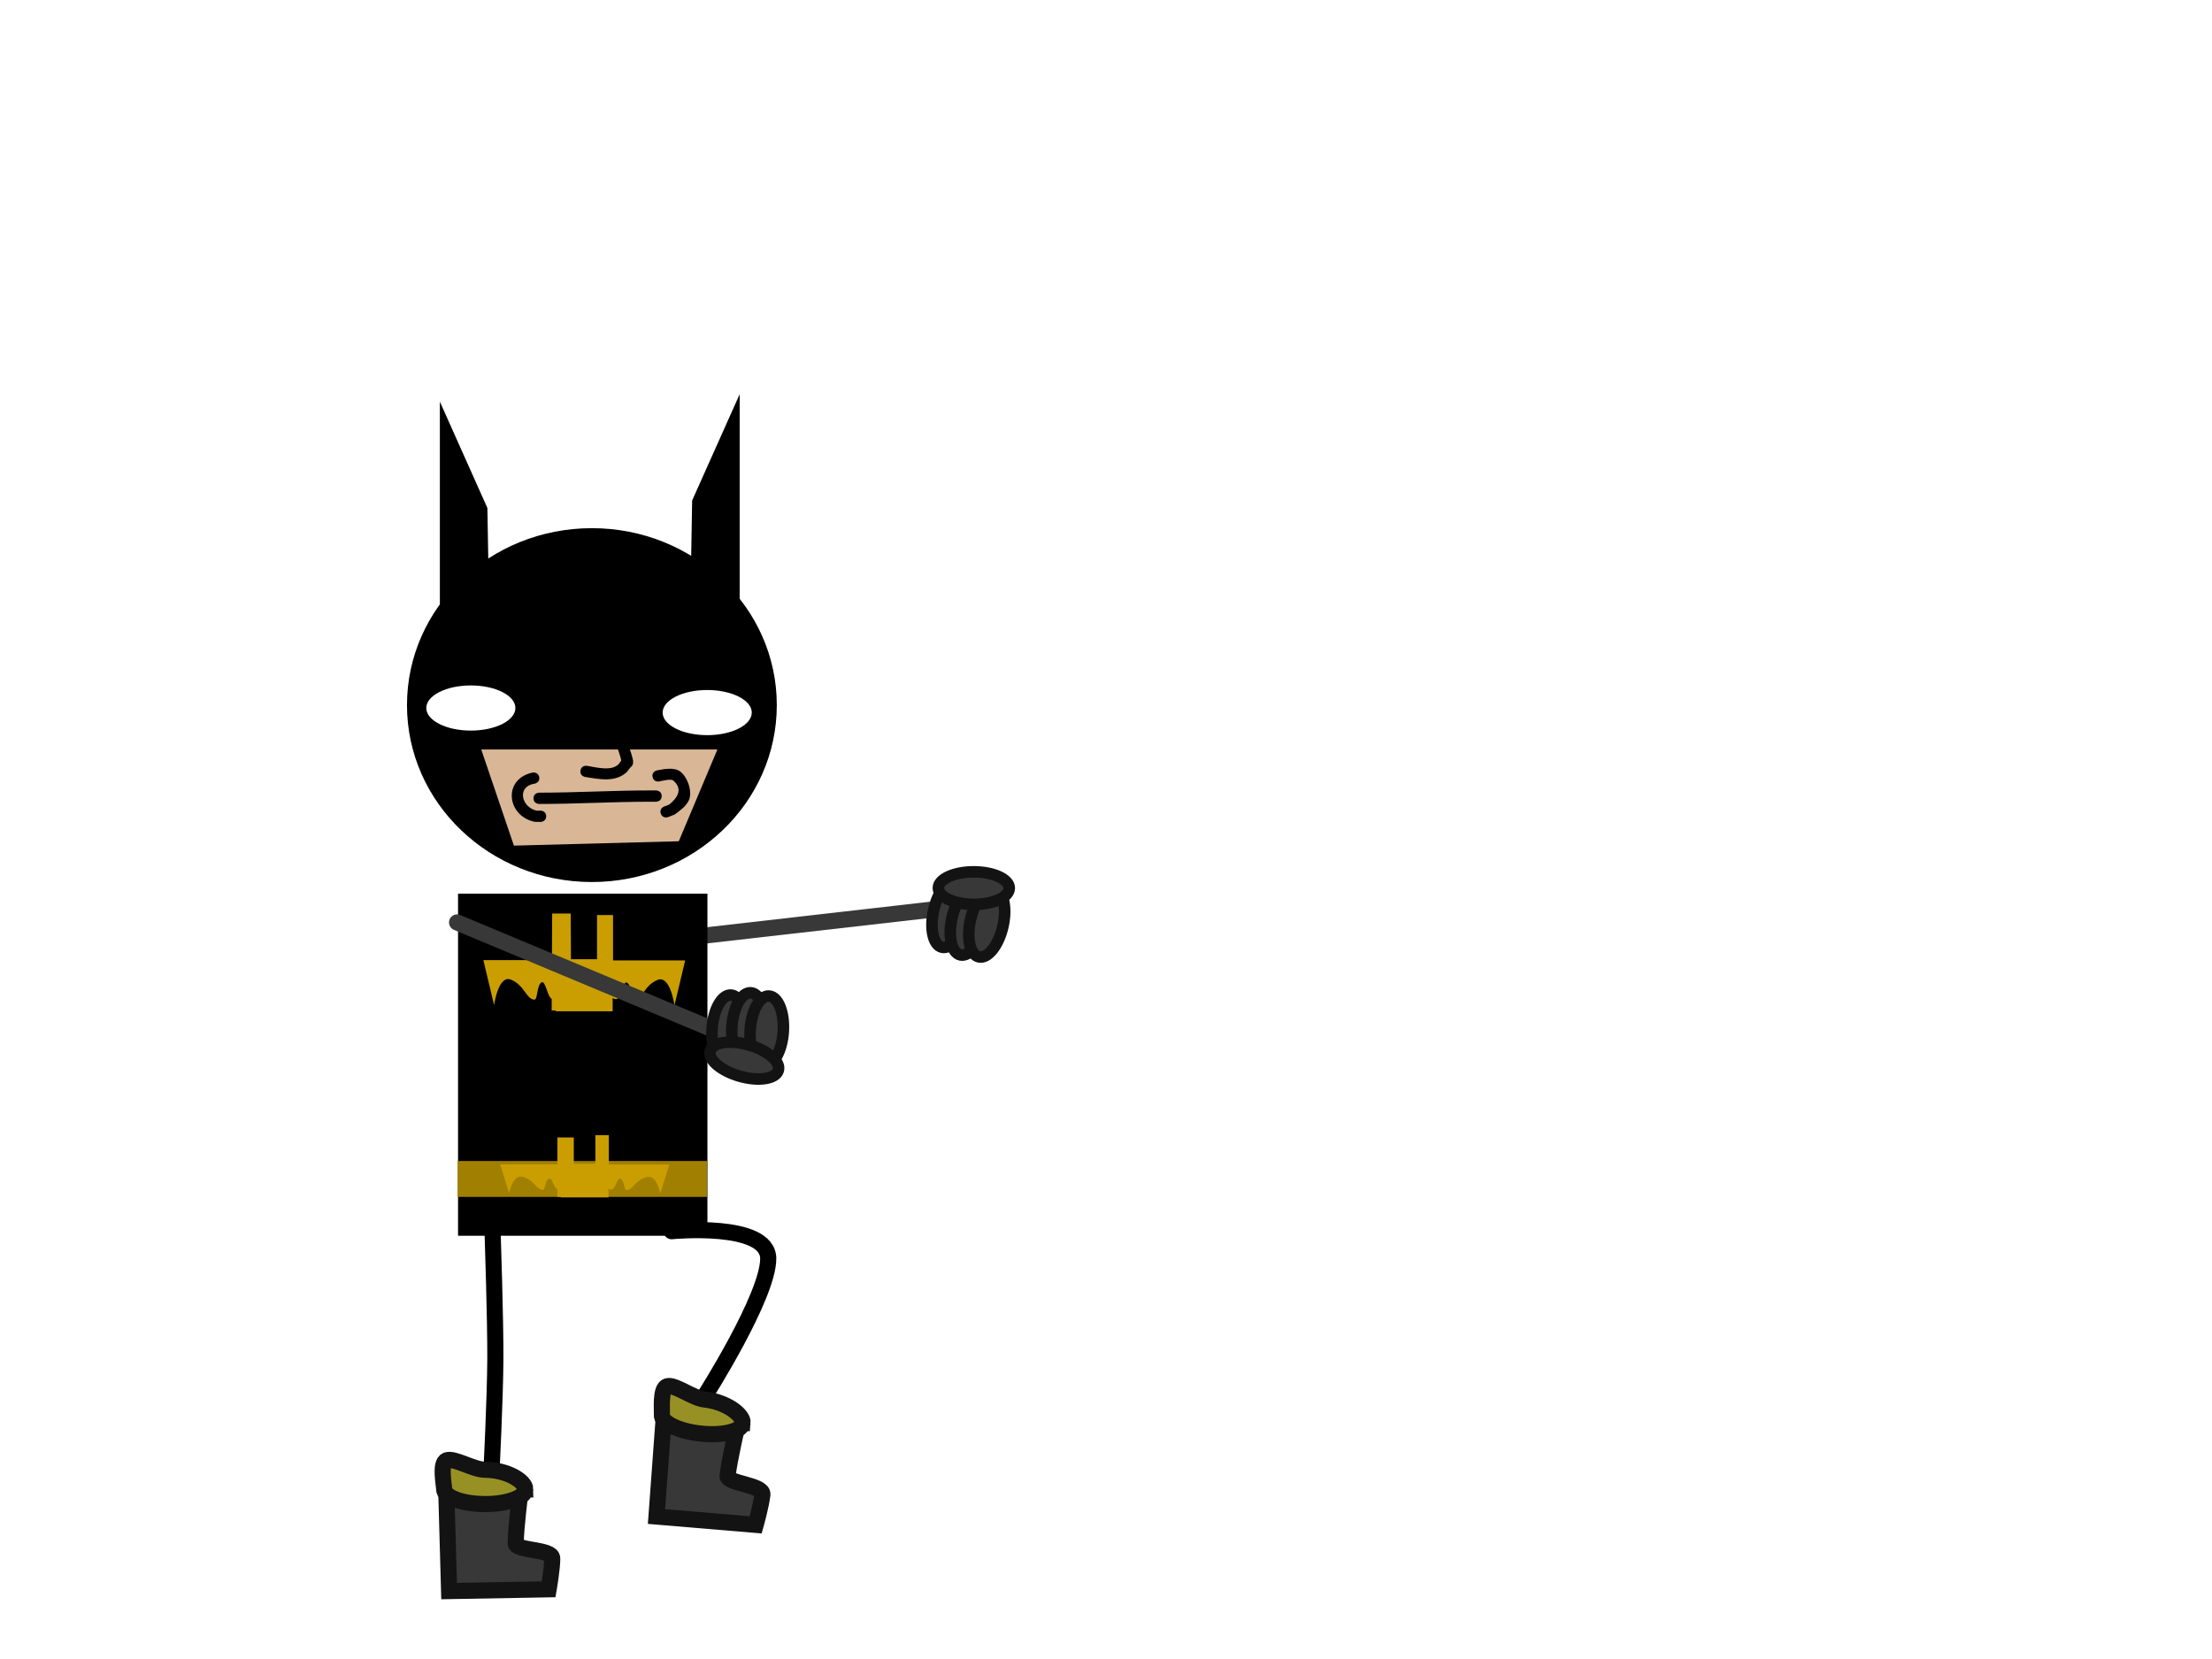<svg version="1.1" xmlns="http://www.w3.org/2000/svg" xmlns:xlink="http://www.w3.org/1999/xlink" width="480" height="360" viewBox="0,0,480,360"><g transform=""><g data-paper-data="{&quot;isPaintingLayer&quot;:true}" fill-rule="nonzero" stroke-linejoin="miter" stroke-miterlimit="10" stroke-dasharray="" stroke-dashoffset="0" style="mix-blend-mode: normal"><path d="M0,360v-360h480v360z" fill="#ffffff" stroke="none" stroke-width="0" stroke-linecap="butt"/><path d="M145.731,267.165c0,0 20.932,-2.028 20.973,5.928c0.042,8.173 -13.774,29.818 -13.774,29.818" fill="none" stroke="#000000" stroke-width="3.5" stroke-linecap="round"/><path d="M106.908,267.879c0,0 0.625,18.494 0.581,27.068c-0.044,8.556 -0.845,24.321 -0.845,24.321" fill="none" stroke="#000000" stroke-width="3.5" stroke-linecap="round"/><g data-paper-data="{&quot;index&quot;:null}" stroke="#121312" stroke-width="3.5" stroke-linecap="butt"><path d="M97.456,345.256l-0.627,-22.097l16.134,0.334c0,0 -1.035,7.938 -1.054,11.413c-0.009,1.656 7.938,1.163 7.926,3.269c-0.012,2.314 -0.78,6.698 -0.78,6.698z" fill="#383838"/><path d="M113.993,323.198c-0.009,1.782 -3.963,3.206 -8.829,3.18c-4.867,-0.026 -8.805,-1.492 -8.795,-3.274c0.005,-0.878 -0.998,-5.652 0.559,-6.225c1.603,-0.591 5.807,2.039 8.276,2.052c4.867,0.026 8.799,2.485 8.79,4.267z" fill="#979025"/></g><g stroke="#121312" stroke-width="3.5" stroke-linecap="butt"><path d="M142.456,329.082l1.618,-22.046l16.017,1.969c0,0 -1.835,7.792 -2.206,11.248c-0.177,1.646 7.779,1.963 7.554,4.056c-0.247,2.301 -1.456,6.585 -1.456,6.585z" fill="#383838"/><path d="M161.145,308.815c-0.19,1.772 -4.267,2.788 -9.106,2.268c-4.839,-0.519 -8.608,-2.377 -8.418,-4.149c0.094,-0.873 -0.419,-5.724 1.188,-6.136c1.655,-0.425 5.57,2.617 8.025,2.881c4.839,0.519 8.502,3.364 8.312,5.136z" fill="#979025"/></g><g><path d="M142.887,204.166l60.165,-6.872" data-paper-data="{&quot;index&quot;:null}" fill="none" stroke="#383838" stroke-width="3.5" stroke-linecap="round"/><g data-paper-data="{&quot;index&quot;:null}" fill="#393839" stroke="#131313" stroke-width="2.5" stroke-linecap="butt"><path d="M202.618,197.42c0.935,-4.065 3.265,-7.013 5.204,-6.584c1.939,0.429 2.753,4.072 1.818,8.137c-0.935,4.065 -3.265,7.013 -5.204,6.584c-1.939,-0.429 -2.753,-4.072 -1.818,-8.137z"/><path d="M206.598,199.084c0.935,-4.065 3.265,-7.013 5.204,-6.584c1.939,0.429 2.753,4.072 1.818,8.137c-0.935,4.065 -3.265,7.013 -5.204,6.584c-1.939,-0.429 -2.753,-4.072 -1.818,-8.137z"/><path d="M210.608,199.507c0.935,-4.065 3.265,-7.013 5.204,-6.584c1.939,0.429 2.753,4.072 1.818,8.137c-0.935,4.065 -3.265,7.013 -5.204,6.584c-1.939,-0.429 -2.753,-4.072 -1.818,-8.137z"/><path d="M203.621,192.698c0.004,-1.949 3.453,-3.522 7.703,-3.514c4.25,0.009 7.692,1.596 7.688,3.545c-0.004,1.949 -3.453,3.522 -7.703,3.514c-4.25,-0.009 -7.692,-1.596 -7.688,-3.545z" data-paper-data="{&quot;index&quot;:null}"/></g></g><g stroke="none" stroke-width="0" stroke-linecap="butt"><path d="M99.394,268.158v-74.236h54.116v74.236z" fill="#000000"/><path d="M99.31,259.725v-7.789h54.116v7.789z" fill="#a17f00"/><g fill="#ca9e00"><path d="M120.949,259.724v-12.9h3.56v12.9z"/><path d="M121.686,259.832v-7.302h10.356v7.302z"/><path d="M129.201,257.29v-10.953h2.913v10.953z"/><path d="M129.566,255.63v-2.932h15.667l-1.949,6.299c0,0 -0.76,-4.294 -3.071,-3.565c-2.5,0.789 -2.791,2.805 -4.293,2.805c-0.549,0 -0.412,-2.087 -1.263,-2.422c-0.801,-0.316 -1.082,2.312 -1.986,2.319c-1.294,0.01 -3.105,-2.503 -3.105,-2.503z"/><path d="M121.092,258.095c-0.903,-0.007 -1.184,-2.634 -1.986,-2.319c-0.851,0.335 -0.714,2.422 -1.263,2.422c-1.501,0 -1.793,-2.016 -4.293,-2.805c-2.311,-0.729 -3.071,3.565 -3.071,3.565l-1.949,-6.299h15.667v2.932c0,0 -1.811,2.513 -3.105,2.503z" data-paper-data="{&quot;index&quot;:null}"/></g><g fill="#ca9e00"><path d="M119.708,219.28l0.111,-21.045h4.026l0.111,21.045z"/><path d="M120.587,219.448v-11.298h12.356v11.298z"/><path d="M129.554,215.514v-16.946h3.475v16.946z"/><path d="M129.989,212.947v-4.537h18.693l-2.326,9.746c0,0 -0.907,-6.644 -3.665,-5.515c-2.983,1.221 -3.331,4.339 -5.122,4.339c-0.655,0 -0.492,-3.229 -1.507,-3.747c-0.956,-0.488 -1.291,3.577 -2.369,3.588c-1.543,0.015 -3.705,-3.873 -3.705,-3.873z"/><path d="M119.879,216.76c-1.078,-0.01 -1.413,-4.076 -2.369,-3.588c-1.015,0.518 -0.852,3.747 -1.507,3.747c-1.791,0 -2.139,-3.119 -5.122,-4.339c-2.757,-1.128 -3.665,5.515 -3.665,5.515l-2.326,-9.746h18.693v4.537c0,0 -2.161,3.888 -3.705,3.873z" data-paper-data="{&quot;index&quot;:null}"/></g></g><g stroke="none" stroke-linecap="butt"><path d="M168.564,153.005c0,21.205 -17.964,38.394 -40.125,38.394c-22.16,0 -40.125,-17.19 -40.125,-38.394c0,-21.205 17.964,-38.394 40.125,-38.394c22.16,0 40.125,17.19 40.125,38.394z" fill="#000000" stroke-width="0"/><path d="M149.549,145.895l0.645,-37.288l10.313,-23.068v60.356z" fill="#000000" stroke-width="0"/><path d="M95.45,147.52v-60.356l10.313,23.068l0.645,37.288z" data-paper-data="{&quot;index&quot;:null}" fill="#000000" stroke-width="0"/><path d="M111.519,183.499l-7.09,-20.856h51.244l-8.379,19.908z" fill="#d9b796" stroke-width="0"/><path d="M111.841,153.637c0,2.705 -4.329,4.898 -9.669,4.898c-5.34,0 -9.669,-2.193 -9.669,-4.898c0,-2.705 4.329,-4.898 9.669,-4.898c5.34,0 9.669,2.193 9.669,4.898z" fill="#ffffff" stroke-width="0"/><path d="M163.131,154.63c0,2.705 -4.329,4.898 -9.669,4.898c-5.34,0 -9.669,-2.193 -9.669,-4.898c0,-2.705 4.329,-4.898 9.669,-4.898c5.34,0 9.669,2.193 9.669,4.898z" fill="#ffffff" stroke-width="0"/><path d="M143.589,172.747c0,1.226 -1.25,1.226 -1.25,1.226h-1.241c-8.055,0 -16.041,0.487 -24.079,0.487c0,0 -1.25,0 -1.25,-1.226c0,-1.226 1.25,-1.226 1.25,-1.226c8.038,0 16.024,-0.487 24.079,-0.487h1.241c0,0 1.25,0 1.25,1.226z" fill="#000000" stroke-width="0.5"/><path d="M143.412,176.61c-0.464,-1.138 0.696,-1.593 0.696,-1.593l1.076,-0.408c1.731,-1.373 3.147,-3.355 0.902,-5.241c-0.517,-0.434 -2.432,0.084 -3.007,0.2c0,0 -1.226,0.24 -1.471,-0.961c-0.245,-1.202 0.981,-1.442 0.981,-1.442c1.415,-0.271 3.633,-0.711 4.937,0.2c1.669,1.166 2.861,4.561 1.897,6.399c-0.724,1.379 -1.81,2.053 -2.981,2.964l-1.406,0.566c0,0 -1.161,0.455 -1.625,-0.683z" fill="#000000" stroke-width="0.5"/><path d="M118.517,177.128c0,1.226 -1.25,1.226 -1.25,1.226l-1.238,-0.024c-6.017,-1.203 -7.039,-9.244 -0.496,-10.679c0,0 1.226,-0.24 1.471,0.961c0.245,1.202 -0.981,1.442 -0.981,1.442c-4.067,0.647 -2.778,5.245 0.496,5.872l0.748,-0.024c0,0 1.25,0 1.25,1.226z" fill="#000000" stroke-width="0.5"/><path d="M136.024,167.529c-2.483,2.291 -5.883,1.579 -9.033,1.072c0,0 -1.233,-0.201 -1.027,-1.41c0.205,-1.209 1.438,-1.007 1.438,-1.007c2.02,0.336 5.356,1.241 6.854,-0.388l0.566,-0.758c-0.495,-2.174 -1.521,-4.175 -1.908,-6.449c0,0 -0.205,-1.209 1.028,-1.41c1.233,-0.201 1.438,1.007 1.438,1.007c0.408,2.404 1.483,4.44 1.979,6.776l0.024,0.484c0,0 0,0.713 -0.555,1.052z" fill="#000000" stroke-width="0.5"/></g><g><path d="M99.186,200.168l55.718,23.294" fill="none" stroke="#383838" stroke-width="3.5" stroke-linecap="round"/><g fill="#393839" stroke="#131313" stroke-width="2.5" stroke-linecap="butt"><path d="M158.618,215.921c1.984,0.127 3.367,3.601 3.09,7.759c-0.277,4.158 -2.11,7.426 -4.094,7.299c-1.984,-0.127 -3.367,-3.601 -3.09,-7.759c0.277,-4.158 2.11,-7.426 4.094,-7.299z"/><path d="M162.915,215.43c1.984,0.127 3.367,3.601 3.09,7.759c-0.277,4.158 -2.11,7.426 -4.094,7.299c-1.984,-0.127 -3.367,-3.601 -3.09,-7.759c0.277,-4.158 2.11,-7.426 4.094,-7.299z"/><path d="M166.884,216.137c1.984,0.127 3.367,3.601 3.09,7.759c-0.277,4.158 -2.11,7.426 -4.094,7.299c-1.984,-0.127 -3.367,-3.601 -3.09,-7.759c0.277,-4.158 2.11,-7.426 4.094,-7.299z"/><path d="M162.52,226.762c4.079,1.172 6.932,3.638 6.373,5.508c-0.559,1.871 -4.318,2.437 -8.397,1.265c-4.079,-1.172 -6.932,-3.638 -6.373,-5.508c0.559,-1.871 4.318,-2.437 8.397,-1.265z" data-paper-data="{&quot;index&quot;:null}"/></g></g></g></g></svg>